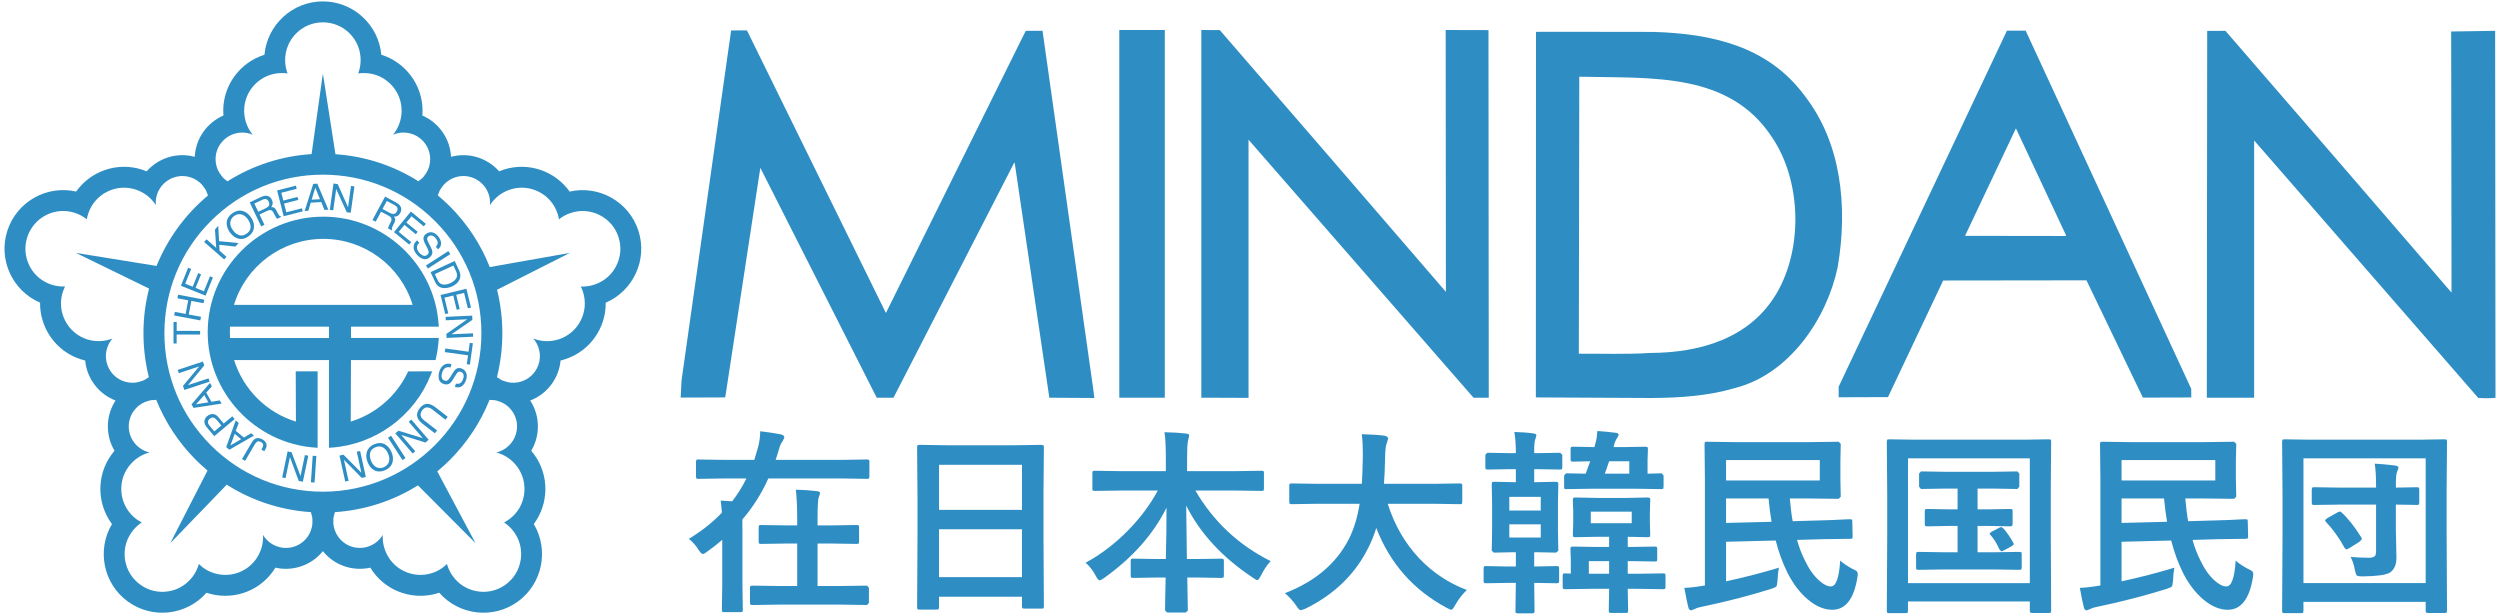 <?xml version="1.0" ?>
<svg xmlns="http://www.w3.org/2000/svg" viewBox="0 0 122 30">
	<g fill="#2e8ec4">
		<path d="M30.072 12.977c-.164.324-.414.584-.722.759-.11.063-.227.117-.35.156-.216.072-.438.1-.658.09.041.081.078.167.107.256.08.251.106.509.08.765-.025.219-.088.438-.192.641-.223.439-.604.762-1.071.916l-.044.012h-.001c-.396.117-.816.097-1.197-.051.115.131.203.286.259.457.072.221.083.452.035.673-.024.11-.061.215-.113.317-.159.31-.427.539-.757.646-.225.076-.46.083-.685.032l-.226-.073-.079-.035-.207-.133c.173-.694.263-1.415.263-2.148 0-.723-.088-1.433-.258-2.116l3.553-1.799-3.909.691c-.434-1.097-1.09-2.108-1.951-2.967-.188-.187-.384-.363-.584-.531l.092-.234.044-.077.137-.188c.154-.175.349-.308.574-.381.331-.107.683-.08.992.079.102.051.197.117.279.19.169.151.295.345.367.564.056.174.075.348.059.522.221-.344.55-.606.94-.743l-.001-.001.044-.015c.467-.152.966-.113 1.405.111.204.102.382.241.531.405.171.191.303.416.384.666.029.088.051.181.064.271.173-.139.37-.245.585-.315.124-.041.25-.065.375-.082.353-.036.709.028 1.033.193.436.222.763.603.913 1.071.152.468.114.966-.11 1.406m-4.5 11.173c-.035.226-.11.439-.22.631-.128.222-.303.415-.515.57l-.237.147c.185.122.346.275.48.458.076.107.14.218.193.332.144.324.192.682.135 1.04-.076.485-.337.912-.735 1.201-.399.29-.885.407-1.371.329-.358-.057-.684-.212-.947-.452-.094-.083-.179-.179-.255-.284-.134-.183-.229-.385-.288-.598l-.212.18c-.212.156-.451.26-.702.311-.218.047-.443.054-.668.017-.486-.076-.914-.337-1.202-.736l-.027-.035.001-.004c-.235-.341-.346-.744-.323-1.153-.088.15-.209.28-.355.388-.188.134-.402.217-.628.241-.111.01-.224.009-.337-.008-.343-.056-.644-.24-.848-.521-.139-.192-.221-.413-.243-.641v-.241l.011-.086.063-.243c1.454-.096 2.838-.544 4.054-1.307l2.81 2.823-1.867-3.505c.211-.174.414-.36.61-.554.852-.854 1.505-1.851 1.94-2.935l.246.015.084.016.227.075c.212.09.398.235.537.428.205.282.287.624.232.966-.018.113-.051.221-.096.324-.091.206-.236.388-.423.523-.146.106-.307.181-.478.219.395.101.746.336.997.662h.001l.028.037c.288.397.406.884.328 1.37m-10.568 2.054c-.205.281-.505.465-.849.521-.112.017-.226.018-.338.008-.224-.024-.44-.107-.628-.241-.147-.108-.265-.238-.354-.388.024.409-.089.812-.323 1.153l.001.002-.027.037c-.289.399-.715.66-1.201.736-.226.037-.452.03-.669-.017-.251-.051-.489-.155-.703-.311l-.211-.18c-.058.213-.154.415-.287.598-.076.105-.163.201-.257.284-.263.24-.588.395-.945.452-.487.078-.974-.039-1.371-.329-.399-.289-.661-.716-.738-1.203-.056-.356-.007-.714.138-1.038.052-.114.117-.227.192-.332.134-.183.297-.336.481-.458l-.237-.147c-.215-.155-.387-.348-.515-.57-.111-.192-.187-.405-.222-.631-.077-.486.039-.973.329-1.37l.029-.037c.253-.326.601-.561.997-.664-.171-.036-.332-.111-.477-.217-.188-.136-.334-.317-.424-.523-.045-.103-.078-.211-.096-.324-.054-.342.029-.685.232-.967.14-.192.324-.337.537-.427l.227-.075.083-.016.247-.017c.435 1.086 1.088 2.083 1.94 2.937.181.18.369.351.562.513l-1.818 3.546 2.757-2.856c1.228.781 2.631 1.242 4.106 1.34l.063.243.01.086v.241c-.022.228-.103.449-.241.641m-9.694-8.236c-.053-.102-.092-.208-.114-.317-.047-.223-.037-.452.036-.673.054-.171.143-.326.258-.457-.381.147-.801.167-1.197.051l-.044-.012c-.469-.154-.849-.477-1.072-.917-.104-.204-.167-.421-.192-.64-.026-.256 0-.515.081-.767l.106-.255c-.22.008-.442-.018-.658-.089-.123-.039-.241-.093-.35-.156-.308-.175-.557-.435-.722-.759-.223-.44-.262-.938-.11-1.406.152-.468.478-.849.916-1.073.323-.164.678-.23 1.03-.191.126.013.252.041.374.08.217.072.413.178.585.316.015-.089.037-.182.066-.27.081-.25.211-.477.383-.666.15-.164.328-.303.532-.406.438-.223.938-.262 1.405-.11l.044.014v.002c.389.137.718.398.939.743-.016-.174.004-.35.058-.522.073-.219.198-.413.367-.564.084-.074.177-.139.279-.19.31-.159.662-.186.992-.079.225.073.42.205.573.377l.14.194.042.075.094.237c-1.096.916-1.964 2.094-2.511 3.439l-3.935-.635 3.57 1.74c-.18.696-.274 1.425-.274 2.175 0 .733.091 1.454.264 2.148l-.209.133-.077.035-.227.073c-.226.051-.461.042-.687-.032-.33-.107-.598-.336-.755-.646m5.591-11.117c.082-.082.172-.152.269-.207.194-.113.417-.175.649-.175.181 0 .355.035.515.106-.26-.315-.406-.712-.418-1.123l-.001-.047c0-.492.191-.954.54-1.302.161-.161.347-.288.55-.38.233-.104.489-.158.752-.158.094 0 .187.006.277.02-.078-.205-.119-.427-.119-.654 0-.128.014-.257.04-.381.074-.345.243-.665.5-.921.347-.348.81-.539 1.302-.539s.955.191 1.303.539c.256.256.428.576.499.921.027.124.04.253.04.381 0 .227-.041.449-.119.654.092-.014.184-.02.277-.02.264 0 .519.054.753.158.202.092.388.219.55.38.348.348.54.81.54 1.302l-.002.047h-.001c-.01.411-.157.808-.417 1.123.16-.071.335-.106.514-.106.232 0 .456.062.651.175.096.055.188.125.268.207.245.246.38.569.38.918 0 .238-.064.465-.183.661l-.138.193-.059.066-.193.157c-1.214-.767-2.597-1.222-4.05-1.321l-.613-3.939-.551 3.933c-1.503.096-2.904.571-4.108 1.331l-.197-.161-.057-.066-.14-.194c-.119-.196-.184-.423-.184-.66 0-.349.135-.672.381-.918m12.591 9.406c0 4.266-3.469 7.737-7.735 7.737-2.065 0-4.008-.806-5.469-2.266-1.462-1.463-2.265-3.405-2.265-5.471 0-2.067.803-4.008 2.265-5.469 1.461-1.461 3.404-2.264 5.469-2.264 2.066 0 4.007.803 5.471 2.264 1.458 1.461 2.264 3.402 2.264 5.469m7.662-5.001c-.461-1.417-1.93-2.233-3.355-1.907-.706-.996-2.004-1.465-3.223-1.07l-.218.082c-.569-.646-1.475-.946-2.347-.708-.046-.904-.61-1.673-1.4-2.017l.01-.231c0-1.281-.849-2.371-2.012-2.734-.133-1.456-1.361-2.603-2.852-2.603-1.491 0-2.719 1.147-2.851 2.603-1.164.363-2.012 1.453-2.012 2.734l.01.231c-.792.344-1.354 1.113-1.4 2.017-.873-.238-1.779.062-2.348.708l-.218-.082c-1.219-.395-2.516.074-3.222 1.068-1.426-.324-2.895.489-3.356 1.908-.461 1.418.25 2.939 1.596 3.514-.017 1.222.757 2.366 1.976 2.761l.225.064c.08.855.637 1.629 1.482 1.951-.494.758-.489 1.71-.051 2.45l-.144.187c-.754 1.034-.708 2.414.021 3.392-.749 1.256-.43 2.906.776 3.782 1.207.875 2.872.671 3.836-.431 1.156.391 2.482.01 3.235-1.029l.129-.194c.841.19 1.748-.1 2.316-.806.568.706 1.475.996 2.315.806l.129.194c.754 1.039 2.08 1.42 3.235 1.029.964 1.102 2.63 1.306 3.837.431 1.206-.876 1.526-2.525.777-3.782.727-.978.774-2.358.021-3.392l-.146-.184c.44-.743.444-1.695-.05-2.453.845-.322 1.401-1.096 1.482-1.951l.224-.064c1.22-.395 1.994-1.539 1.979-2.758 1.344-.578 2.055-2.099 1.594-3.516"/>
		<path d="M15.777 11.657c2.006 0 3.776 1.316 4.359 3.22h-8.717c.581-1.904 2.35-3.22 4.358-3.22m.276 4.836h-4.827c-.005-.091-.009-.185-.009-.276 0-.092.004-.185.009-.277l4.827.001v.552Zm1.076 0v-.552h4.284l-.01-.139c-.212-2.931-2.684-5.229-5.626-5.229-3.111 0-5.642 2.533-5.642 5.644 0 2.941 2.297 5.413 5.229 5.626l.136.009v-3.732h-1.069l.01 2.454c-1.436-.439-2.569-1.568-3.016-3.001h4.628v4.279l.136-.009c2.143-.155 4.04-1.548 4.832-3.548l.071-.175-1.174.005-.034.071c-.554 1.148-1.558 2.006-2.768 2.378l.012-3.001h4.127l.023-.101c.062-.276.104-.559.125-.843l.01-.136h-4.284"/>
		<path d="m43.232 15.275 6.522-13.164.303-.606.818-.004 2.471 17.457.059.464-2.198-.013-1.689-11.451-.023-.022-5.893 11.473h-.818l-5.68-11.22-1.713 11.205-2.175.008.043-.842 2.419-17.074.772-.004 6.782 13.793"/>
		<path d="M54.622 19.408h2.22v-17.944h-2.22Z"/>
		<path d="m113.623 7.309 6.011 6.969-.017-12.741 2.146-.033.017 17.912c-.281.023-.561.023-.843.001l-10.935-12.563v12.554h-2.309l.018-17.9.889-.004 5.023 5.805"/>
		<path d="m77.069 3.744-.022 13.516c1.192-.005 2.314.038 3.483-.036 2.408-.009 4.861-.696 6.162-2.899 1.302-2.201 1.22-5.499-.213-7.62-2.093-3.196-5.856-2.88-9.41-2.961m3.616-2.187c2.829.085 5.59.683 7.376 3.108 1.786 2.284 2.125 5.393 1.62 8.364-.529 2.527-2.367 5.246-5.03 5.911-1.261.376-2.663.476-4.065.482l-5.636-.028.007-17.84.819-.004 4.909.007"/>
		<path d="m100.828 11.494-2.451-5.23-2.483 5.245 4.911.007.023-.022Zm6.105 7.483.001.42-2.361.007-2.753-5.724-6.993.009-2.693 5.69-2.406.008-.002-.514 8.213-17.376.913-.002 8.081 17.482"/>
		<path d="m64.55 7.274 6.01 6.969-.011-12.779 2.089.005.014 17.939h-.744l-10.979-12.589v12.597l-2.304-.008v-17.944l.901.005 5.024 5.805"/>
		<path d="M33.616 26.296c.625-.38 1.162-.805 1.612-1.277-.01-.154-.029-.351-.057-.59.361.019.548.031.56.034.274-.356.505-.726.693-1.113h-1.131l-1.225.019-.089-.019-.014-.085v-.734l.018-.095.085-.014 1.225.019h1.518c.053-.164.114-.369.183-.617.07-.267.104-.526.104-.78.374.044.711.096 1.013.155.11.025.165.077.165.155l-.085.179c-.066.075-.124.201-.174.376-.032.123-.087.3-.165.532h3.251l1.216-.019.094.019.014.09v.734l-.019.09-.089.014-1.216-.019h-3.609c-.324.726-.745 1.393-1.263 1.998l-.004.152.004.372v2.634l.019 1.264-.019.09-.085.013h-.815l-.089-.018-.014-.085.018-1.264v-2.162c-.232.2-.468.386-.707.556-.119.09-.199.136-.24.136-.05 0-.118-.064-.203-.193-.119-.201-.279-.383-.48-.547Zm4.401 3.21-1.315.019-.089-.019-.014-.083v-.74l.016-.088.087-.016 1.315.018h.886v-2.072h-.542l-1.235.019-.089-.019-.015-.085v-.716l.02-.089.084-.014 1.235.018h.542v-.284c0-.604-.022-1.09-.067-1.458.387.009.728.033 1.023.071.104.01.156.04.156.094 0 .035-.019.103-.057.203-.041.091-.061.448-.061 1.072v.302h.683l1.24-.018.089.018.014.085v.716l-.017.087-.086.017-1.24-.019h-.683v2.072h1.098l1.314-.018.095.104v.74l-.095.102-1.314-.019h-2.978"/>
		<path d="M45.721 29.748h-.862l-.088-.016-.016-.088.019-3.435v-1.866l-.019-2.521.019-.1.089-.013 1.329.019h3.312l1.334-.019.09.024.014.089-.019 2.234v2.144l.019 3.392-.019.095-.085.014h-.858l-.094-.019-.013-.09v-.472h-4.049v.524l-.018.09-.085.014Zm.103-1.584h4.048v-2.335h-4.048Zm4.049-5.48h-4.048v2.198h4.048Z"/>
		<path d="m54.645 23.939-1.234.018-.09-.018-.013-.084v-.779l.018-.089.085-.014 1.234.018h2.248v-.646c0-.543-.022-.962-.066-1.253.415.009.768.031 1.06.066.098.009.147.04.147.094 0 .012-.019.097-.058.254-.031.139-.046.409-.046.811v.674h2.403l1.243-.018.09.018.014.085v.779l-.018.089-.086.013-1.243-.018h-1.999c.883 1.514 2.108 2.661 3.676 3.444-.176.185-.333.417-.471.696-.079.154-.14.231-.184.231-.034 0-.101-.036-.202-.109-1.496-.991-2.585-2.168-3.266-3.528 0 .02.011.888.033 2.607h.5l1.187-.018.099.018.019.084v.736l-.019.087-.099.016-1.187-.019h-.481c.003.324.009.692.019 1.107.006.294.01.462.01.503l-.109.099h-.896l-.108-.099c0-.245.009-.781.029-1.61h-.415l-1.188.019-.089-.019-.014-.084v-.736l.018-.089.085-.013 1.188.018h.424c.021-.823.033-1.657.033-2.503-.647 1.3-1.66 2.442-3.039 3.424-.107.079-.183.118-.226.118-.051 0-.111-.07-.184-.212-.141-.267-.308-.482-.5-.644.751-.409 1.443-.937 2.078-1.584.587-.6 1.07-1.247 1.447-1.94h-1.857"/>
		<path d="m64.249 24.585-1.226.019-.094-.023-.014-.095v-.791l.019-.09.089-.014 1.226.019h2.209c.019-.267.035-.703.047-1.306v-.225c0-.324-.015-.621-.047-.891.51.016.878.041 1.108.075.116.026.174.072.174.137l-.056.202c-.051.089-.081.313-.09.674-.013.607-.031 1.051-.057 1.334h2.488l1.23-.019.089.019.015.085v.791l-.019.104-.085.014-1.23-.019h-2.304c.331 1.043.847 1.934 1.551 2.677.65.681 1.42 1.191 2.309 1.53-.224.214-.41.456-.562.725-.085.161-.152.241-.203.241-.027 0-.101-.033-.22-.098-1.618-.865-2.763-2.163-3.435-3.897-.092.31-.214.62-.368.928-.638 1.31-1.667 2.313-3.086 3.011-.123.05-.2.075-.232.075-.053 0-.126-.073-.221-.222-.138-.207-.321-.41-.551-.608 1.473-.567 2.516-1.453 3.129-2.656.242-.488.415-1.056.518-1.706h-2.101"/>
		<path d="M73.578 27.644h.396v-.695h-.119l-.956.019-.103-.094.018-.914v-1.446l-.018-.885.018-.103.085-.015.956.019h.119v-.634h-.331l-1.06.018-.084-.018-.014-.094v-.609l.098-.098 1.06.018h.331c0-.389-.024-.734-.072-1.033.365.01.672.033.92.071.104.009.155.041.155.095l-.046.165c-.042.085-.062.271-.062.561v.141h.203l1.064-.018.104.098v.609l-.019.099-.085.013-1.064-.018h-.203v.634h.108l.962-.019.094.024.014.094-.019.885v1.446l.019.914-.108.094-.962-.019h-.108v.695h.028l1.074-.02.099.02.015.084v.632l-.017.087-.097.016-1.074-.018h-.028l.018 1.381-.023.09-.09.015h-.716l-.089-.019-.015-.086.02-1.381h-.396l-1.069.018-.095-.018-.014-.085v-.632l.018-.09.091-.014 1.069.02Zm1.611-3.397h-1.535v.667h1.535Zm-1.535 0Zm0 1.986h1.535v-.645h-1.535Zm1.535 0Zm2.432 2.502-1.253.018-.094-.018-.016-.086v-.565l.017-.088.093-.015.287.009v-.673l-.019-.542.024-.089.094-.014 1.154.019h.617v-.495h-.584l-1.084.019-.089-.019-.014-.099.019-.565v-.562l-.019-.575.019-.102.084-.016 1.084.021h1.409l1.064-.021.105.021.014.097-.019.575v.562l.019.565-.017.101-.102.017-.98-.019v.495h.184l1.15-.019.09.019.014.084v.523l-.017.087-.087.017-1.15-.019h-.184v.616h.481l1.259-.018.089.018.014.085v.565l-.017.087-.086.017-1.259-.018h-.481v.037l.019 1.031-.019.095-.084.014h-.736l-.094-.019-.013-.09.018-1.031v-.037h-.904Zm.009-3.203h1.998v-.562h-1.998Zm1.998 0Zm-2.092 2.467h.989v-.616h-.989Zm.122-4.148-1.235.018-.084-.018-.01-.099v-.551l.094-.104.958.019c.055-.147.13-.349.22-.606-.247.003-.466.008-.654.014l-.193.005-.094-.019-.015-.086v-.513l.019-.098.09-.014 1.051.019.023-.072.042-.161c.041-.147.067-.331.081-.552.285.02.581.047.885.085.104.012.156.049.156.108l-.075.157c-.039.034-.081.118-.128.25-.028.097-.043.159-.047.185h.499l1.07-.019.095.024.013.088-.018.541v.664l.683-.019.099.104v.551l-.019.104-.08.013-1.234-.018h-2.192Zm1.852-1.341h-.985c-.087.27-.159.472-.211.606h1.196v-.606"/>
		<path d="M86.809 27.703c-.037.207-.06.417-.066.628-.013.163-.033.261-.061.296-.026.025-.108.062-.249.109-1.031.326-2.16.618-3.389.876-.144.025-.25.058-.315.098l-.194.076c-.075 0-.124-.052-.146-.155-.05-.191-.114-.506-.193-.942.267-.01.601-.049 1.003-.118v-5.205l-.018-1.701.018-.094.091-.014 1.442.019h3.477l1.521-.019.099.108-.018.835v.893l.018.842-.099.108-1.521-.018h-.867c.044.489.091.859.141 1.109l1.461-.042c.364-.008.7-.023 1.008-.042.204-.009.314-.013.329-.013l.099.018.011.09.018.739-.016.092-.092.018c-.302 0-.747.005-1.339.017l-1.267.037c.1.356.223.678.368.967.2.431.436.767.706 1.01.213.194.407.292.58.292.248 0 .399-.422.452-1.263.148.139.348.273.598.406.119.056.192.096.217.117l.047.123c0 .031-.007.096-.024.193-.171 1.043-.58 1.564-1.225 1.564-.392 0-.786-.165-1.181-.494-.384-.319-.717-.752-1-1.302-.242-.49-.435-1.017-.579-1.584l-2.422.061v1.93c.876-.188 1.735-.41 2.577-.665Zm-2.577-4.255h4.574v-.996h-4.574Zm4.575 0Zm-2.502.877h-2.073v1.194l2.219-.056c-.06-.361-.109-.74-.146-1.138"/>
		<path d="m98.108 24.837.094.019.014.085v.636l-.023.093-.085.016-1.097-.021h-.505v1.285h.792l1.244-.018.104.018.013.085v.669l-.018.088-.099.016-1.244-.019h-2.432l-1.244.019-.104-.019-.013-.085v-.669l.023-.09.094-.013 1.244.018h.664v-1.285h-.377l-1.116.021-.094-.021-.014-.088v-.636l.018-.09.09-.014 1.116.019h.377v-1.014h-.56l-1.225.021-.094-.11v-.646l.094-.103 1.225.02h2.243l1.235-.02.094.103v.646l-.094.11-1.235-.021h-.707v1.014h.505l1.097-.019Zm-.33.961c.174.202.332.435.476.7l.024.065-.104.09-.414.222-.099.033-.094-.104c-.123-.283-.271-.521-.444-.712l-.033-.063.109-.085.386-.202.08-.024.113.08Zm-4.778 4.124h-.819l-.087-.017-.018-.091.02-3.706v-1.918l-.02-2.644.02-.094.089-.014 1.282.019h5.24l1.282-.019.094.019.013.089-.018 2.315v2.238l.018 3.705-.018.095-.085.014h-.829l-.094-.019-.015-.09v-.451h-5.946v.461l-.019.094-.09.014Zm6.055-7.556h-5.945v6.092h5.945Z"/>
		<path d="M106.11 27.703c-.038.207-.061.417-.066.628-.013.163-.034.261-.062.296-.026.025-.108.062-.249.109-1.031.326-2.16.618-3.388.876-.145.025-.251.058-.316.098l-.194.076c-.075 0-.124-.052-.145-.155-.051-.191-.115-.506-.194-.942.267-.01.602-.049 1.003-.118v-5.205l-.018-1.701.018-.094.091-.014 1.442.019h3.477l1.522-.019.099.108-.019.835v.893l.019.842-.099.108-1.522-.018h-.867c.044.489.091.859.141 1.109l1.461-.042c.364-.008.7-.023 1.008-.042.205-.009.314-.013.33-.013l.099.018.01.09.018.739-.016.092-.092.018c-.302 0-.747.005-1.339.017l-1.267.037c.101.356.223.678.368.967.2.431.437.767.706 1.01.214.194.407.292.58.292.248 0 .4-.422.452-1.263.148.139.348.273.598.406.12.056.192.096.217.117l.047.123c0 .031-.007.096-.023.193-.172 1.043-.581 1.564-1.226 1.564-.391 0-.786-.165-1.181-.494-.383-.319-.717-.752-1-1.302-.242-.49-.435-1.017-.579-1.584l-2.422.061v1.93c.877-.188 1.736-.41 2.578-.665Zm-2.578-4.255h4.575v-.996h-4.575Zm4.576 0Zm-2.503.877h-2.073v1.194l2.22-.056c-.061-.361-.11-.74-.147-1.138"/>
		<path d="m114.185 24.624-1.262.019-.094-.019-.016-.084v-.655l.024-.095.086-.014 1.262.019h1.767v-.075c0-.469-.022-.833-.066-1.094.307.016.64.045.994.09.11.019.165.053.165.104 0 .038-.023.108-.071.211-.038.094-.056.31-.056.645v.119l1.032-.019.094.019.015.09v.655l-.024.089-.085.014-.136-.005c-.271-.006-.569-.011-.896-.014v1.216l.028 1.373c0 .342-.107.586-.32.731-.201.116-.644.176-1.329.183-.164 0-.259-.015-.287-.047-.028-.025-.058-.108-.09-.25-.047-.266-.118-.485-.212-.654.292.028.588.042.885.042.145 0 .242-.026.293-.075.044-.044.066-.119.066-.223v-2.296h-1.767Zm.094.392c.321.297.639.703.956 1.216l.029.075-.104.118-.531.335-.123.057-.081-.067c-.267-.489-.576-.921-.928-1.291l-.038-.076.099-.089.519-.293.118-.043.084.058Zm-1.974 4.906h-.834l-.087-.017-.017-.091.02-3.706v-1.918l-.02-2.644.02-.094.089-.014 1.282.019h5.267l1.286-.019.09.019.014.089-.019 2.315v2.239l.019 3.704-.019.095-.085.014h-.829l-.094-.023-.015-.086v-.432h-5.964v.442l-.019.094-.085.014Zm6.068-7.556h-5.964v6.087h5.964Z"/>
		<path d="m8.466 16.762.003-1.053h.154l-.001.437 1.144.003-.001.178-1.144-.003-.001.437H8.466"/>
		<path d="m9.775 15.636-1.275-.241.033-.175.527.099.125-.663-.527-.1.034-.174 1.275.241-.033.175-.597-.113-.125.663.597.112-.034.175"/>
		<path d="M10.031 14.429 8.827 13.944l.353-.877.148.06-.29.719.366.147.268-.665.14.057-.268.664.408.165.295-.731.144.058z"/>
		<path d="m10.94 12.661-.978-.854.113-.129.476.417-.06-.893.16-.184.039.751.949.092-.15.172-.789-.086.013.287.34.298-.113.129"/>
		<path d="M11.692 11.481c-.118-.035-.22-.108-.308-.222-.109-.143-.157-.276-.146-.401.011-.125.07-.228.177-.31.11-.084.225-.114.345-.088.121.025.226.098.319.219.088.115.138.237.15.367.012.131-.043.243-.166.337-.129.099-.253.132-.371.098zm-.629-.558c.007.152.064.298.17.437.118.154.257.252.415.291.17.035.335-.007.493-.129.17-.13.255-.291.255-.48 0-.162-.059-.32-.177-.474-.108-.142-.232-.232-.37-.271-.176-.05-.356-.006-.538.134-.175.133-.257.297-.249.492z"/>
		<path d="m12.412 9.935.388-.185c.054-.026.101-.039.141-.038.075.001.134.044.172.127.037.078.042.142.012.192-.029.051-.081.093-.155.129l-.368.175zm.492 1.036-.239-.503.362-.171c.065-.031.116-.047.153-.047.065.001.119.039.158.114l.103.191c.024.045.041.075.052.089.011.014.022.025.032.033l.194-.093-.013-.026c-.029.001-.057-.016-.084-.048-.017-.019-.036-.05-.06-.094l-.08-.155c-.035-.066-.071-.11-.109-.129-.037-.02-.083-.027-.138-.025.039-.052.063-.107.071-.165.007-.059-.006-.123-.039-.193-.064-.135-.163-.201-.298-.198-.07.001-.15.024-.24.066l-.542.259.558 1.172.158-.076"/>
		<path d="m14.774 10.314-.039-.15-.763.196-.109-.427.695-.178-.038-.145-.694.178-.097-.382.75-.192-.04-.154-.916.234.321 1.258.93-.238"/>
		<path d="m15.387 9.159.227.563-.406.022zm-.34 1.126.119-.396.513-.027.152.381.193-.01-.54-1.271-.198.011-.418 1.323z"/>
		<path d="m16.262 10.264.144-1.04.514 1.132.196.027.18-1.286-.166-.023-.145 1.041-.505-1.131-.206-.029-.179 1.285.167.023"/>
		<path d="m18.877 9.808.378.203c.052.029.091.06.114.092.043.062.043.133-.001.214-.042.076-.09.117-.148.122-.058.007-.124-.01-.196-.049l-.358-.192zm-.544 1.01.263-.49.353.19c.063.034.106.066.128.096.038.053.039.119.002.195l-.093.196c-.023.046-.036.077-.041.094-.006.017-.009.032-.009.045l.19.103.014-.026c-.019-.023-.023-.055-.013-.097.006-.024.02-.058.042-.103l.078-.155c.034-.068.047-.123.04-.165-.006-.042-.027-.084-.062-.126.065.001.124-.013.175-.041.052-.028.096-.077.134-.145.07-.13.064-.25-.016-.357-.043-.056-.109-.107-.196-.154l-.529-.285-.616 1.143.155.083"/>
		<path d="m19.227 11.327.823-1.004.732.6-.101.123-.599-.491-.25.305.554.454-.096.116-.554-.454-.279.34.61.499-.098.12z"/>
		<path d="M20.184 12.045c-.004.123.045.246.15.37.089.106.191.178.306.219.115.04.226.013.337-.08.089-.075.129-.162.123-.265-.005-.059-.027-.129-.068-.208l-.085-.166c-.058-.112-.091-.187-.099-.226-.011-.059.007-.11.056-.15.044-.037.098-.053.159-.046.063.007.128.049.195.129.082.098.116.189.098.273-.01.047-.038.096-.086.147l.107.126c.111-.093.158-.196.148-.312-.011-.115-.061-.225-.148-.329-.095-.113-.197-.177-.306-.191-.111-.014-.209.017-.298.093-.083.069-.119.153-.106.251.006.057.037.137.091.242l.084.16c.044.087.07.157.076.21.006.053-.018.103-.072.148-.072.062-.157.063-.252.006-.048-.029-.094-.069-.138-.119-.094-.113-.128-.219-.099-.319.014-.053.05-.104.104-.155l-.107-.126c-.108.089-.163.194-.168.317"/>
		<path d="m20.882 13.103 1.093-.701-.096-.15-1.092.702.095.149"/>
		<path d="m22.126 12.959.132.283c.06.129.062.241.007.336-.053.095-.153.177-.299.244-.039.018-.081.033-.13.045-.081.02-.152.026-.214.016-.079-.012-.142-.044-.191-.097-.027-.03-.053-.071-.079-.125l-.132-.285zm-.895.797c.093.202.249.303.466.303.123 0 .247-.029.371-.086.162-.075.278-.176.344-.304.074-.142.073-.294-.001-.457l-.221-.476-1.179.545.221.476"/>
		<path d="m21.726 15.328.15-.037-.186-.765.429-.104.169.696.146-.035-.17-.696.383-.093.185.753.153-.038-.224-.919-1.261.307.227.932"/>
		<path d="m21.753 15.63 1.049-.048-1.019.713.009.197 1.297-.06-.007-.166-1.051.048 1.02-.703-.009-.208-1.297.06.008.168"/>
		<path d="m23.077 16.751-.146 1.043-.152-.021.061-.433-1.134-.157.025-.177 1.133.158.06-.433.153.021"/>
		<path d="m22.035 17.776-.052.157c-.071-.019-.133-.021-.186-.007-.1.029-.173.113-.219.253-.021.063-.03.123-.029.18.001.111.047.181.137.211.068.022.122.017.165-.016.042-.034.088-.092.139-.176l.092-.155c.061-.101.114-.17.157-.204.078-.062.168-.075.27-.042.112.037.189.105.236.206.045.099.045.22-.001.36-.042.129-.109.229-.202.298-.092.07-.207.083-.344.037l.052-.157c.069.013.126.012.17-.004.081-.03.142-.106.182-.228.033-.098.035-.176.009-.233-.028-.057-.07-.094-.125-.112-.059-.019-.112-.009-.156.032-.029.027-.076.095-.141.203l-.097.16c-.047.077-.094.133-.142.168-.083.058-.18.071-.289.034-.136-.044-.217-.126-.244-.245-.025-.119-.017-.244.025-.376.051-.152.129-.26.237-.321.106-.061.225-.069.358-.023z"/>
		<path d="M21.272 19.892c-.127-.098-.236-.156-.332-.175-.17-.034-.324.035-.458.207-.135.173-.165.339-.089.498.041.087.125.18.251.277l.577.447.109-.14-.633-.493c-.073-.058-.124-.115-.15-.171-.048-.105-.025-.216.066-.334.077-.099.168-.14.274-.123.071.011.145.045.218.103l.634.493.109-.14-.575-.448"/>
		<path d="m19.947 20.585.685.797-1.19-.363-.149.129.846.984.125-.109-.685-.797 1.182.37.158-.136-.847-.984-.127.109"/>
		<path d="m18.936 21.361.704 1.09.148-.097-.703-1.09-.15.096"/>
		<path d="M18.678 21.826c.107.059.19.154.25.285.075.163.092.304.053.424-.039.119-.12.207-.242.263-.125.057-.244.06-.355.008-.112-.052-.199-.147-.262-.286-.06-.131-.081-.262-.066-.391.019-.13.098-.226.238-.291.148-.068.277-.071.384-.011zm.488.685c.027-.15.004-.305-.068-.465-.08-.177-.193-.302-.339-.376-.158-.072-.329-.067-.511.016-.194.088-.312.225-.356.41-.036.158-.014.325.066.501.074.163.174.279.3.348.162.088.346.085.555-.009.199-.091.316-.233.352-.425z"/>
		<path d="m17.41 22.045.227 1.026-.877-.883-.193.043.28 1.268.163-.036-.226-1.027.867.885.202-.045-.28-1.268-.163.037"/>
		<path d="m15.438 22.252-.087 1.295-.178-.011.087-1.295z"/>
		<path d="m14.88 22.206-.215 1.028-.437-1.164-.193-.04-.265 1.27.164.034.214-1.029.428 1.163.203.043.265-1.271-.165-.034"/>
		<path d="m11.81 22.402.46-.786c.055-.095.112-.16.17-.196.108-.065.235-.055.381.03.083.049.142.114.175.194.033.081.014.179-.053.295l-.047.08-.142-.083.047-.08c.037-.061.05-.115.04-.162-.009-.047-.042-.087-.101-.121-.08-.047-.15-.051-.207-.01-.035.025-.081.085-.135.18l-.437.747-.15-.088"/>
		<path d="m11.243 21.739.213-.567.313.258zm1.013-.598-.355.211-.397-.327.147-.384-.149-.122-.463 1.301.153.126 1.203-.69z"/>
		<path d="M10.416 20.38c.058.016.112.054.162.115l.225.268-.345.289-.224-.269c-.044-.052-.071-.099-.082-.14-.019-.076.008-.145.081-.206.065-.054.126-.073.183-.057zm.922-.064-.421.352-.262-.312c-.084-.1-.175-.15-.273-.151-.098 0-.186.032-.264.097-.09.076-.138.162-.142.258-.005.096.03.188.104.277l.375.448.996-.833-.113-.135"/>
		<path d="m9.565 19.732.404-.453.199.353zm1.16-.193-.408.068-.252-.448.275-.305-.094-.168-.901 1.046.098.173 1.371-.209z"/>
		<path d="m10.174 18.465-.998.327.791-.96-.062-.188-1.233.406.052.159.999-.329-.794.951.065.198 1.234-.406-.053-.159"/>
	</g>
</svg>